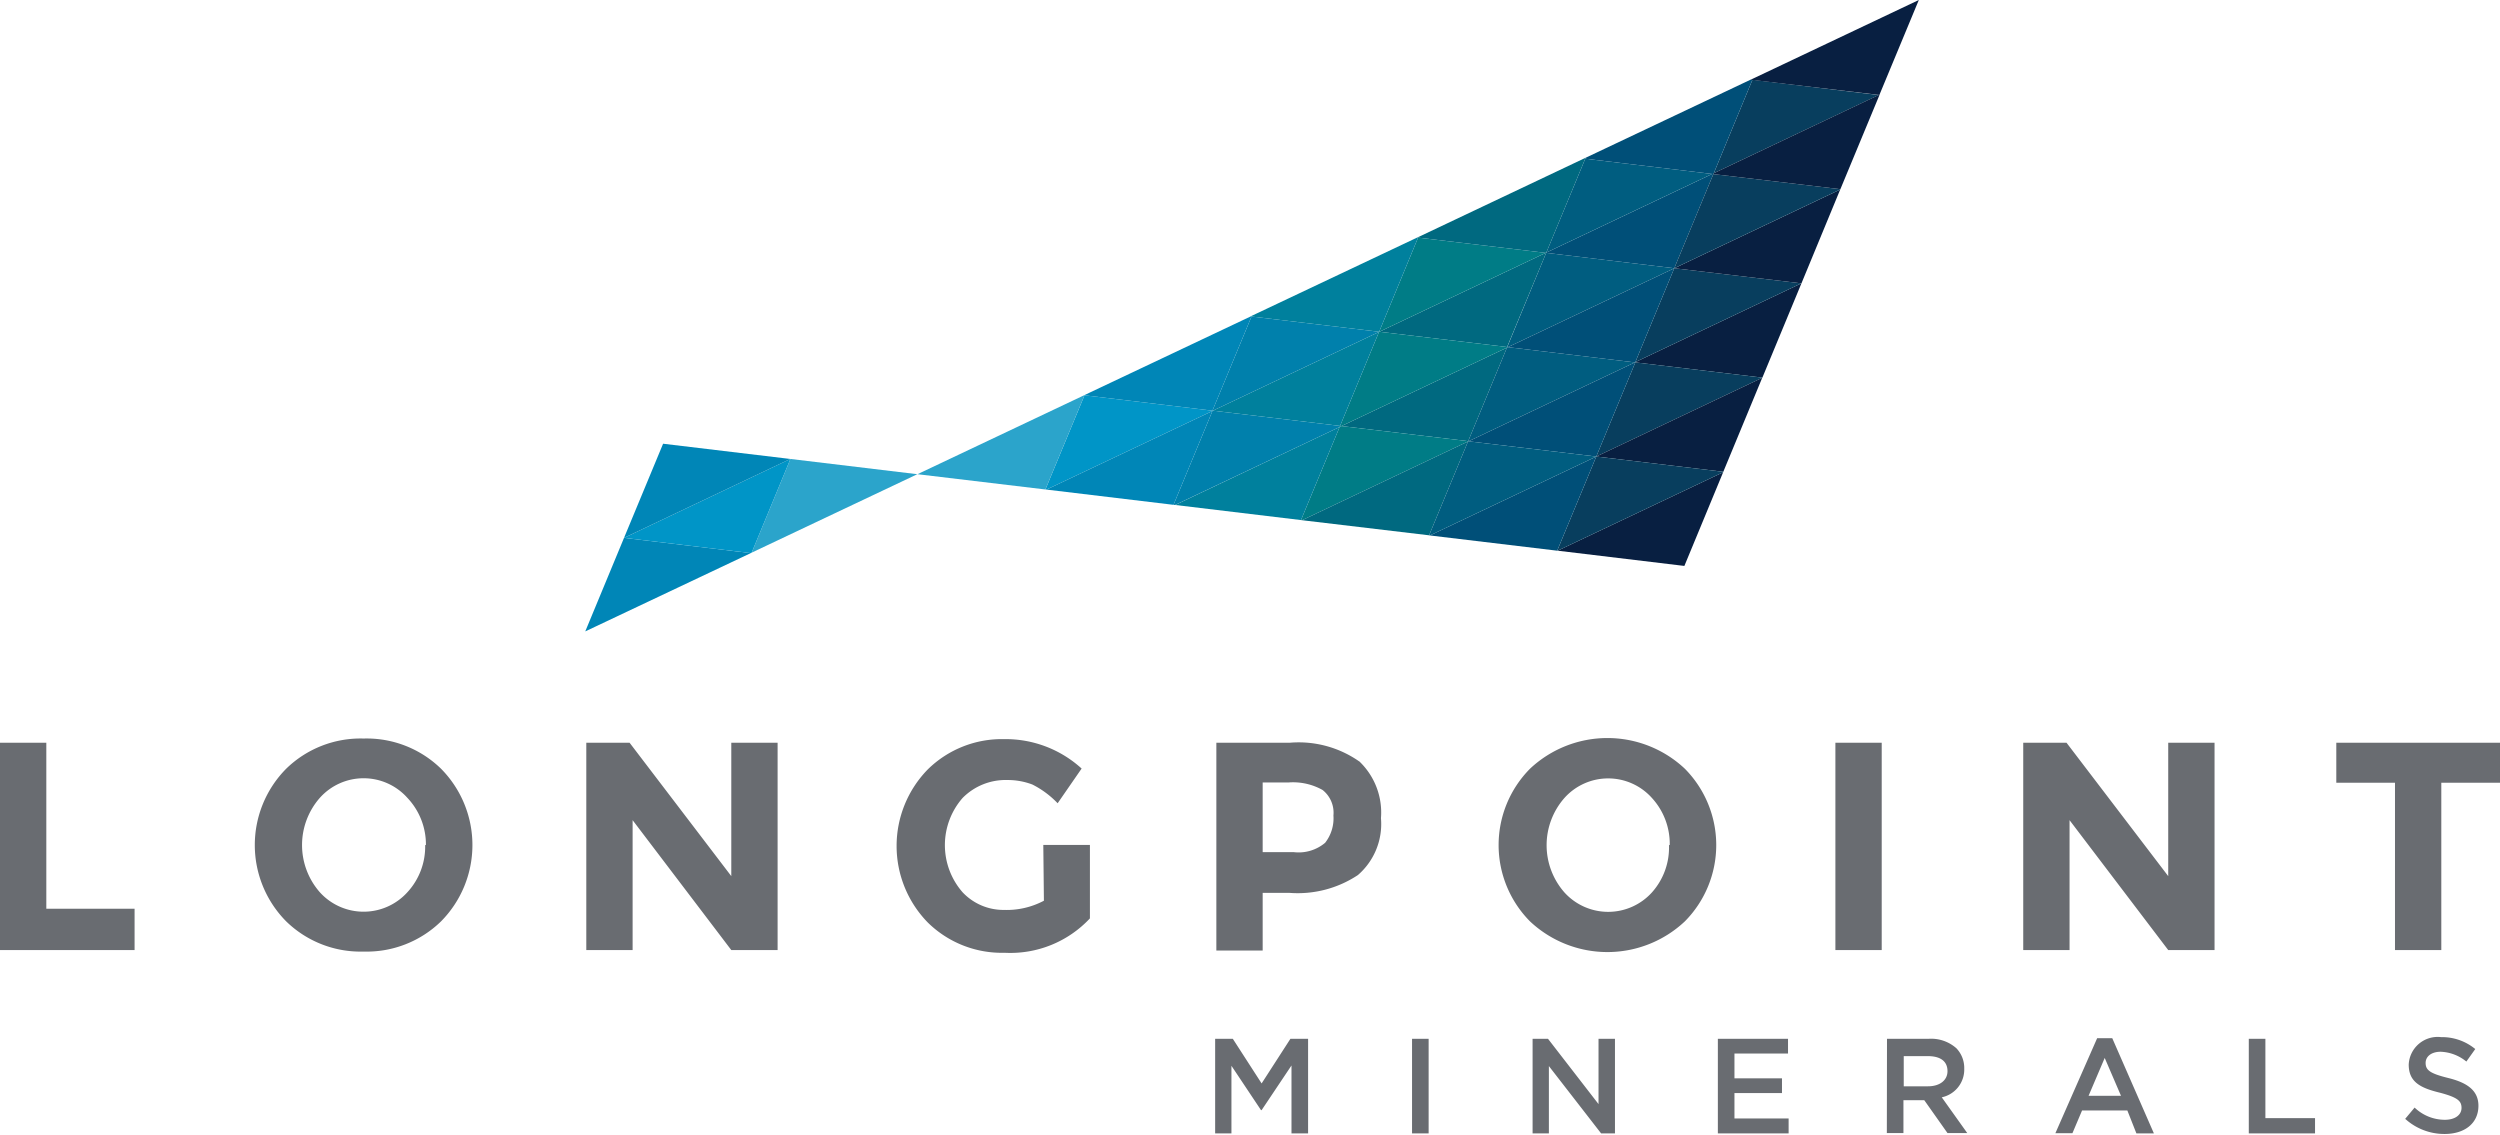 <svg xmlns="http://www.w3.org/2000/svg" viewBox="0 0 165.7 75.21"><defs><style>.cls-1{fill:#696c71}.cls-2{fill:#005d80}.cls-3{fill:#006980}.cls-4{fill:#0080ac}.cls-5{fill:#0095c7}.cls-6{fill:#007c86}.cls-7{fill:#083e5e}.cls-8{fill:#081f41}.cls-9{fill:#00809d}.cls-10{fill:#0086b7}.cls-11{fill:#2ba4cb}.cls-12{fill:#004f78}</style></defs><title>logo-stack</title><g id="Layer_2" data-name="Layer 2"><g id="Layer_3" data-name="Layer 3"><path class="cls-1" d="M0 49.23v13.74h8.92v-2.74H3.07v-11H0zm29.23 11.84a7.06 7.06 0 0 1-5.13 2 7.06 7.06 0 0 1-5.13-2 7.19 7.19 0 0 1 0-10.12 7.06 7.06 0 0 1 5.13-2 7.06 7.06 0 0 1 5.13 2 7.19 7.19 0 0 1 0 10.12m-1-5.05A4.5 4.5 0 0 0 27 52.88a3.89 3.89 0 0 0-5.8 0 4.74 4.74 0 0 0 0 6.26 3.91 3.91 0 0 0 5.8 0A4.46 4.46 0 0 0 28.18 56m20.29-6.77h3.07v13.74h-3.07l-6.54-8.61v8.61h-3.07V49.23h2.87l6.74 8.84v-8.84zM69.15 56h3.09v4.87a7.22 7.22 0 0 1-5.66 2.28 7 7 0 0 1-5.08-2 7.26 7.26 0 0 1 0-10.16 7 7 0 0 1 5.05-2 7.47 7.47 0 0 1 5.14 1.95l-1.59 2.3A6.11 6.11 0 0 0 68.43 52a4.58 4.58 0 0 0-1.68-.3 4 4 0 0 0-2.95 1.19 4.75 4.75 0 0 0 0 6.25 3.72 3.72 0 0 0 2.74 1.17 5.27 5.27 0 0 0 2.65-.61zm20.94-5.54a4.68 4.68 0 0 1 1.44 3.77A4.47 4.47 0 0 1 90 58a7.21 7.21 0 0 1-4.53 1.18h-1.78V63h-3.07V49.23h4.85a7 7 0 0 1 4.61 1.23m-2.25 5.4a2.64 2.64 0 0 0 .55-1.81 1.92 1.92 0 0 0-.72-1.69 4 4 0 0 0-2.23-.5h-1.74v4.62h2.06a2.73 2.73 0 0 0 2.08-.62m23.84 5.21a7.49 7.49 0 0 1-10.26 0 7.19 7.19 0 0 1 0-10.12 7.49 7.49 0 0 1 10.26 0 7.19 7.19 0 0 1 0 10.12m-1-5.05a4.5 4.5 0 0 0-1.18-3.13 3.89 3.89 0 0 0-5.8 0 4.74 4.74 0 0 0 0 6.26 3.91 3.91 0 0 0 5.8 0 4.46 4.46 0 0 0 1.13-3.15m11.03-6.77h3.07v13.74h-3.07zm22.06 0h3.07v13.74h-3.07l-6.54-8.61v8.61h-3.07V49.23h2.87l6.74 8.84v-8.84zm18.1 2.65v11.09h-3.07V51.88h-3.89v-2.65h10.85v2.65h-3.89zM80.54 68.85h1.17l1.91 2.96 1.91-2.96h1.17v6.27h-1.1v-4.5l-1.98 2.96h-.04l-1.96-2.94v4.48h-1.08v-6.27zm13.05 0h1.1v6.27h-1.1zm7.99 0h1.02l3.35 4.33v-4.33h1.09v6.27h-.92l-3.46-4.46v4.46h-1.08v-6.27zm12.28 0h4.65v.98h-3.55v1.64h3.15v.98h-3.15v1.68h3.59v.99h-4.69v-6.27zm11.21 0h2.79a2.52 2.52 0 0 1 1.81.63 1.89 1.89 0 0 1 .52 1.35 1.88 1.88 0 0 1-1.49 1.9l1.69 2.37h-1.31l-1.54-2.18h-1.38v2.18h-1.1zm2.72 3.15c.79 0 1.29-.41 1.29-1 0-.67-.48-1-1.3-1h-1.6v2zM139 68.81h1l2.76 6.31h-1.16l-.6-1.52h-3l-.64 1.51h-1.13zm1.58 3.82l-1.08-2.51-1.07 2.51zm8.47-3.78h1.1v5.26h3.29v1.01h-4.39v-6.27zm10.33 5.35l.66-.79a2.9 2.9 0 0 0 2 .81c.68 0 1.11-.32 1.11-.79 0-.45-.25-.69-1.41-1-1.33-.32-2.09-.72-2.09-1.87a1.92 1.92 0 0 1 2.14-1.82 3.47 3.47 0 0 1 2.27.79l-.59.83a2.85 2.85 0 0 0-1.7-.65c-.64 0-1 .33-1 .74 0 .48.29.7 1.5 1s2 .8 2 1.84c0 1.17-.92 1.87-2.24 1.87a3.86 3.86 0 0 1-2.61-1"/><path class="cls-2" d="M102.48 16.76L99.9 23l-.02.04.06-.03 11.03-5.23-8.49-1.02z"/><path class="cls-3" d="M99.89 23l2.59-6.24h-.03l-11.03 5.23L99.89 23zm-10.98 5.24l8.4 1 2.57-6.2-10.97 5.2z"/><path class="cls-4" d="M82.95 20.98l-2.59 6.24v.02l.03-.02L91.4 22l.01-.01-8.46-1.01z"/><path class="cls-5" d="M80.36 27.24v-.02l-8.48-1.02-2.59 6.24.07.01 11-5.21z"/><path class="cls-6" d="M93.99 15.75l-2.58 6.24-.01.01.02-.01 11.03-5.23-8.46-1.01z"/><path class="cls-7" d="M116.15 5.29l-2.56 6.19 10.93-5.18-8.37-1.01z"/><path class="cls-8" d="M111.64 37.51l2.57-6.21-10.97 5.2 8.4 1.01z"/><path class="cls-4" d="M80.39 27.22l-.03.02-2.58 6.22.1.01 10.91-5.17.03-.07-8.43-1.01z"/><path class="cls-6" d="M91.42 21.99l-.02.01-2.58 6.23-.03.07.12-.06 10.97-5.2.01-.04-8.47-1.01z"/><path class="cls-9" d="M91.4 22l-11.01 5.22 8.43 1.01L91.4 22z"/><path class="cls-10" d="M69.36 32.45l8.42 1.01 2.58-6.22-11 5.21z"/><path class="cls-2" d="M99.94 23.01l-.06.03-2.57 6.2-.01.02.03-.01 11.03-5.23-8.42-1.01z"/><path class="cls-8" d="M108.39 24v.02l8.42 1.01 2.59-6.25h-.01l-11 5.22z"/><path class="cls-7" d="M107.64 30.48zm.75-6.46l-2.59 6.24 11-5.22.01-.01-8.42-1.01z"/><path class="cls-8" d="M105.8 30.26l8.42 1.01 2.58-6.23-11 5.22z"/><path class="cls-7" d="M103.21 36.5h.03l10.97-5.2.01-.03-8.42-1.01-2.59 6.24z"/><path class="cls-11" d="M52.39 30.42l-2.57 6.21 10.98-5.2-8.41-1.01z"/><path class="cls-12" d="M105.8 30.26l-11.03 5.23 8.44 1.01 2.59-6.24z"/><path class="cls-10" d="M38.79 41.85l10.97-5.19-8.4-1.01-2.57 6.2z"/><path class="cls-5" d="M52.39 30.42h-.01l-11.02 5.23 8.4 1.01.06-.03 2.57-6.21z"/><path class="cls-8" d="M116.19 5.21l-.16.07.12.02 8.37.99.05.01.01-.04 2.6-6.26-10.99 5.21z"/><path class="cls-10" d="M52.38 30.42l-8.43-1.01-2.59 6.24 11.02-5.23z"/><path class="cls-12" d="M102.48 16.76l8.49 1.02 2.59-6.24-.08-.01-10.99 5.21-.01.02z"/><path class="cls-7" d="M110.97 17.78L108.39 24l11-5.22-8.42-1z"/><path class="cls-8" d="M119.39 18.78h.01l2.57-6.22-11 5.22 8.42 1z"/><path class="cls-12" d="M99.94 23.01l8.42 1.01h.03V24l2.58-6.22-11.03 5.23z"/><path class="cls-11" d="M71.85 26.2l-11.04 5.23 8.37 1 .11.01 2.59-6.24.01-.02-.04.02z"/><path class="cls-6" d="M97.31 29.24l-8.4-1-.12.06-2.56 6.17.07.01 11-5.22.01-.02z"/><path class="cls-12" d="M97.33 29.25l8.47 1.01 2.59-6.24h-.03l-11.03 5.23z"/><path class="cls-3" d="M86.3 34.48l8.42 1 2.58-6.22-11 5.22z"/><path class="cls-2" d="M97.3 29.26l-2.58 6.22.05.01 11.03-5.23-8.47-1.01-.03.01z"/><path class="cls-7" d="M113.56 11.54l-2.59 6.24 11-5.22.01-.02-8.42-1z"/><path class="cls-9" d="M93.94 15.74l-10.97 5.19-.08.04.06.01 8.46 1.01 2.58-6.24-.05-.01z"/><path class="cls-10" d="M80.36 27.22l2.59-6.24-.05-.01-11.01 5.21-.01.02 8.48 1.02z"/><path class="cls-2" d="M104.33 16.98l.01-.02-.04.02h.03zm.74-6.46l-2.58 6.22 10.99-5.21-8.41-1.01z"/><path class="cls-12" d="M116.03 5.28l-10.94 5.18-.02.06 8.41 1.01.08.01.03-.06 2.56-6.19-.12-.01z"/><path class="cls-9" d="M77.89 33.47l8.34 1 2.56-6.17-10.9 5.17z"/><path class="cls-8" d="M121.98 12.54l2.59-6.24h-.06l-10.92 5.18-.03.06 8.42 1z"/><path class="cls-3" d="M104.98 10.51l-10.97 5.2-.07.03.05.01 8.46 1.01.04-.02 2.58-6.22.02-.06-.11.05z"/></g></g></svg>